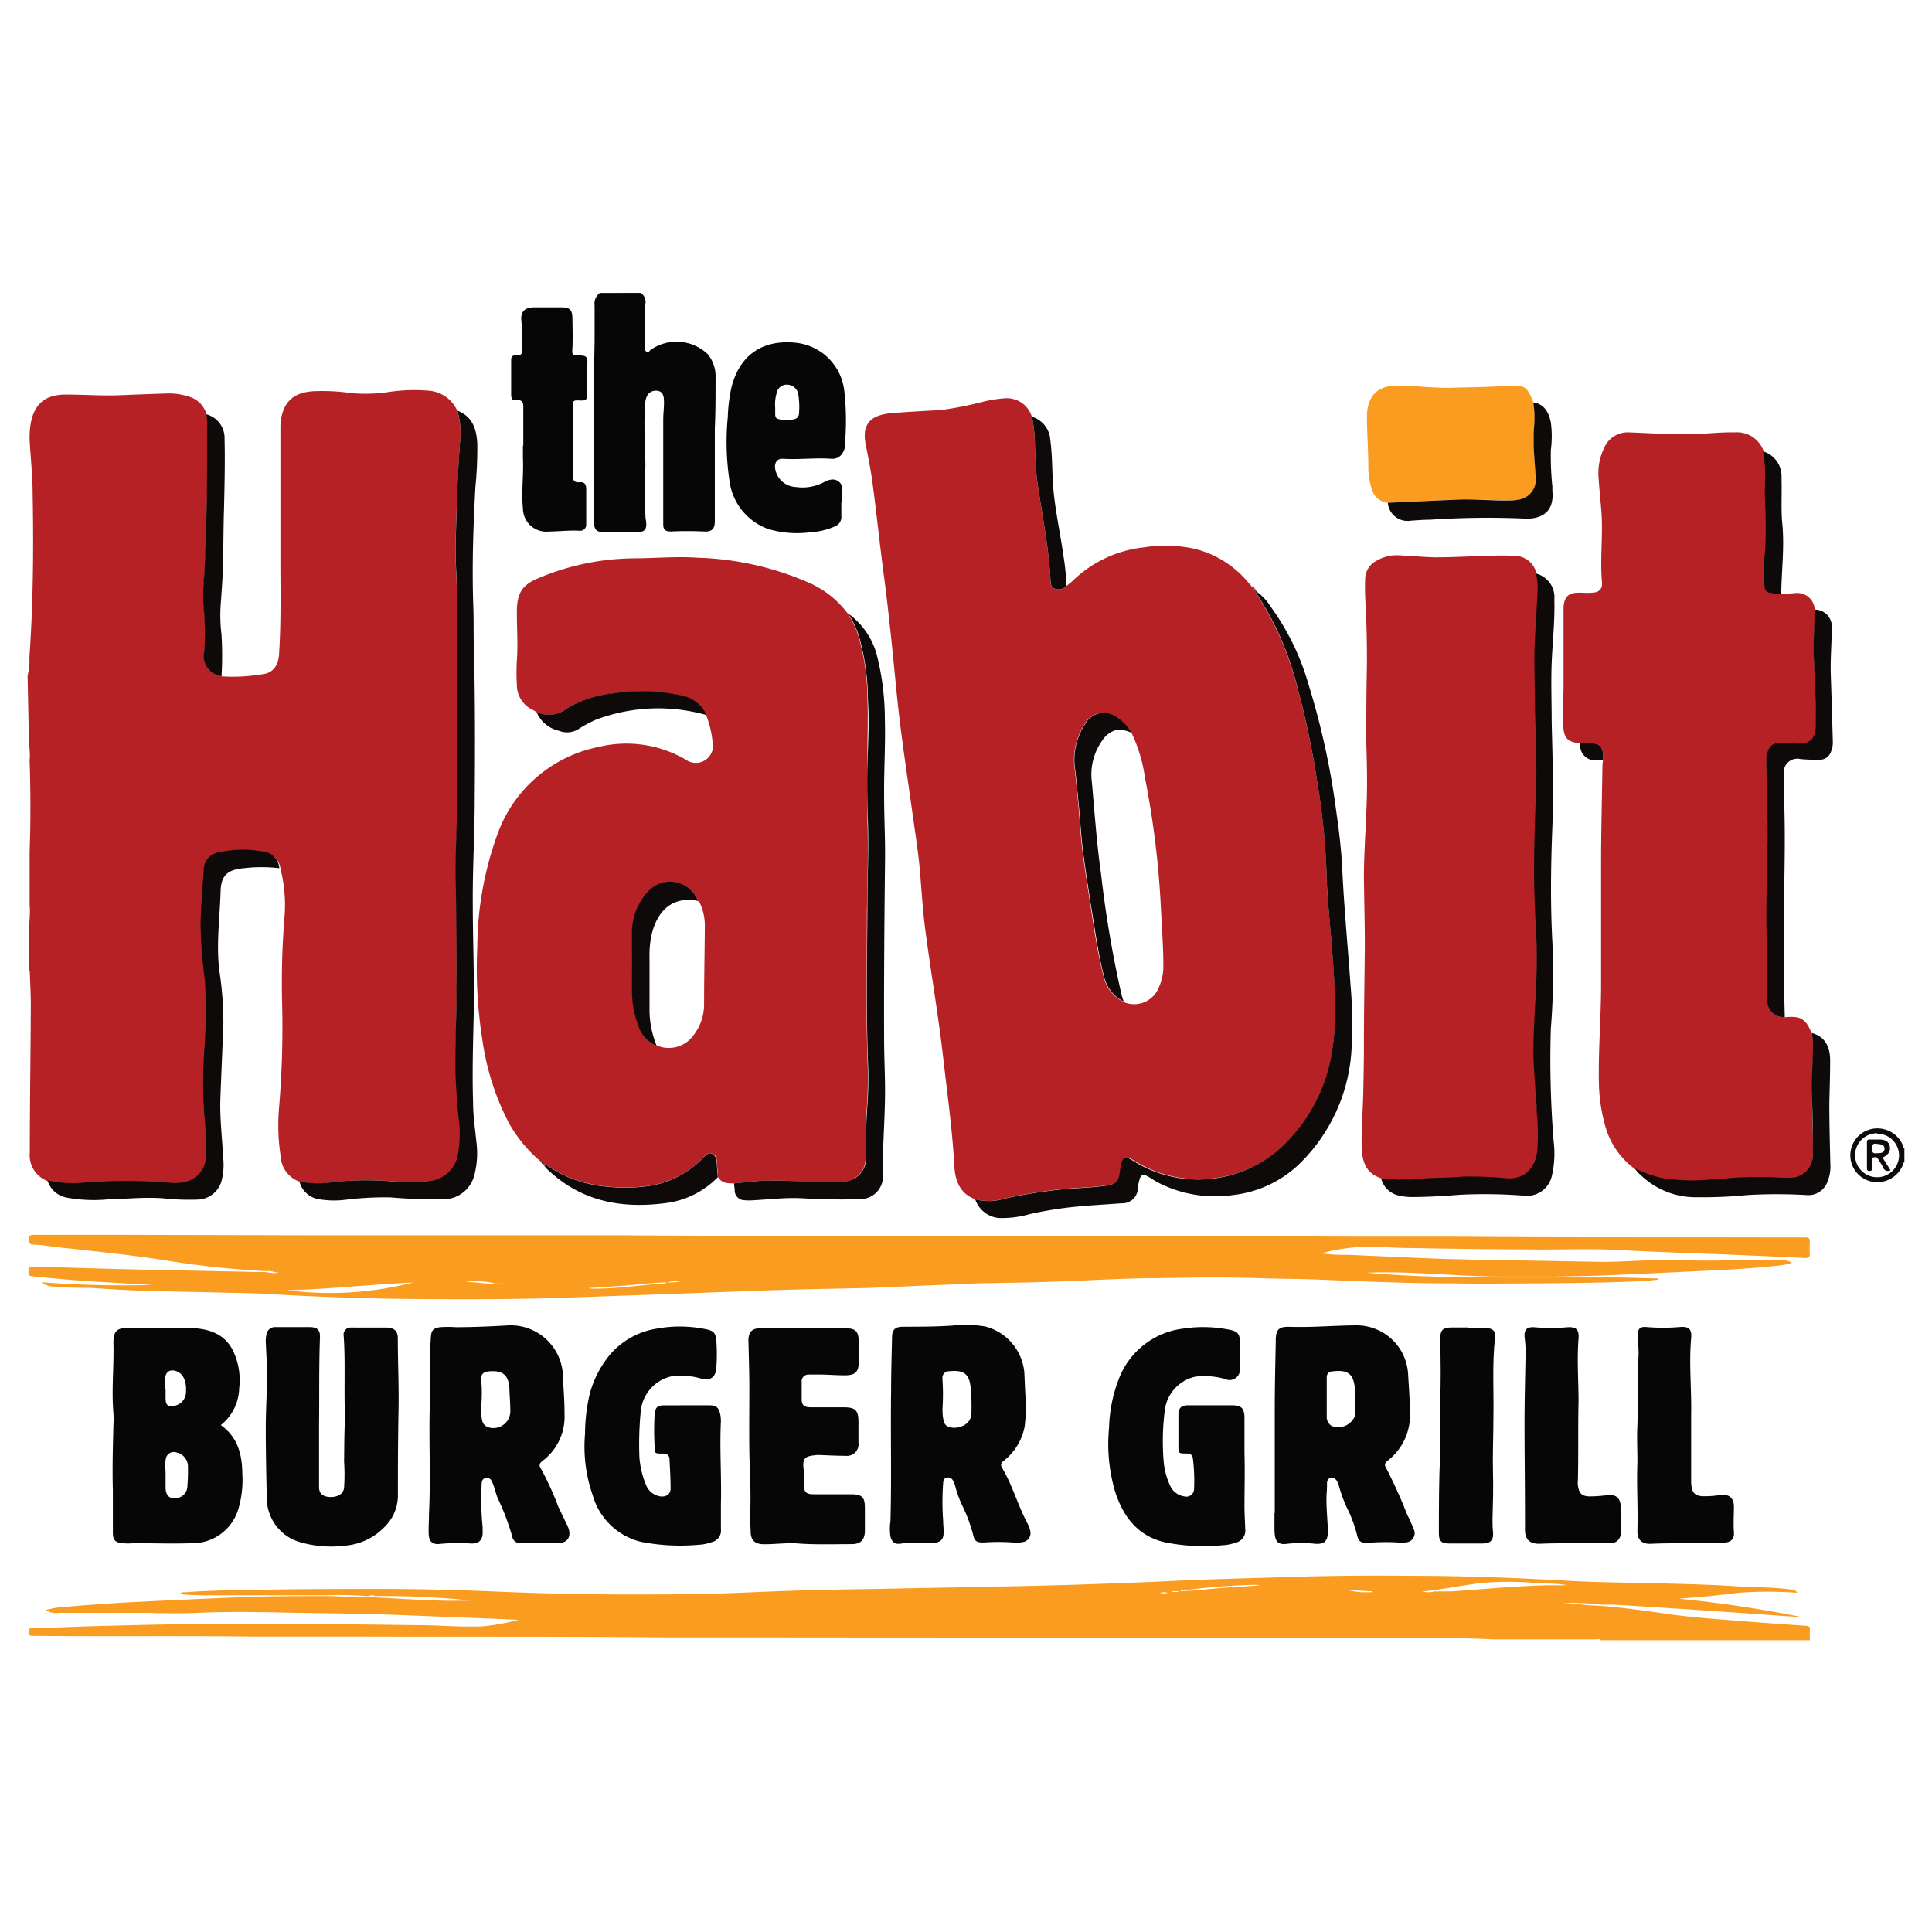 <svg id="Layer_1" data-name="Layer 1" xmlns="http://www.w3.org/2000/svg" viewBox="0 0 210 210"><defs><style>.cls-habit-logo-co-1{fill:#b62125;}.cls-habit-logo-co-2{fill:#f99c1f;}.cls-habit-logo-co-3{fill:#060606;}.cls-habit-logo-co-4{fill:#0e0a0a;}</style></defs><title>The Habit Burger Grill Logo</title><path class="cls-habit-logo-co-1" d="M3,73.43a6.94,6.94,0,0,0,.2-2c.41-5.91.46-11.81.35-17.71,0-1.92-.21-3.82-.32-5.75a8.62,8.62,0,0,1,.15-2.15c.44-2,1.62-2.95,3.87-2.93,1.92,0,3.84.15,5.77.07,1.73-.07,3.5-.14,5.25-.19a6.64,6.64,0,0,1,2.17.32,2.75,2.75,0,0,1,2,1.93,3.68,3.68,0,0,1,.1,1.24c0,3.6,0,7.2-.1,10.81-.05,1.85-.11,3.69-.22,5.53a23.09,23.09,0,0,0-.08,3.22,28.07,28.07,0,0,1,.09,5,2.22,2.22,0,0,0,1.88,2.7,19.35,19.35,0,0,0,4.56-.26c1-.14,1.58-.93,1.66-2.12.2-3,.17-6,.15-9,0-5.22,0-10.45,0-15.68a5.42,5.42,0,0,1,.28-1.74c.57-1.65,1.92-2.14,3.48-2.2a22.37,22.37,0,0,1,4,.22A17.69,17.69,0,0,0,42,42.65a18.78,18.78,0,0,1,4.62-.18,3.68,3.68,0,0,1,3.1,2.22,8.79,8.79,0,0,1,.32,3c-.2,2.38-.29,4.77-.38,7.16s-.21,4.86-.08,7.29c.13,2.26.09,4.51.11,6.79.07,5.74,0,11.48.05,17.22,0,3.31-.26,6.62-.16,9.94.11,3.82,0,7.67.06,11.5,0,3.36-.23,6.71,0,10.07.07,1.32.17,2.63.31,3.94a12.47,12.47,0,0,1-.07,3.76,3.47,3.47,0,0,1-3.09,3,24.51,24.51,0,0,1-4.69,0,35.63,35.63,0,0,0-5.75.11,10.28,10.28,0,0,1-3.71,0,3.08,3.08,0,0,1-2.13-2.78,22,22,0,0,1-.19-5.13,104.8,104.8,0,0,0,.35-11.35,87.72,87.72,0,0,1,.27-9.72,16.06,16.06,0,0,0-.44-5,2,2,0,0,0-1.74-1.8,11.71,11.71,0,0,0-4.86.08,1.87,1.87,0,0,0-1.61,1.92c-.14,2-.29,3.91-.35,5.86a49.79,49.79,0,0,0,.47,6.09,55.58,55.58,0,0,1-.09,7.85,50.12,50.12,0,0,0,0,6.6,34.91,34.91,0,0,1,.19,4.69,2.82,2.82,0,0,1-2.18,2.77,4.8,4.8,0,0,1-1.73.13,59,59,0,0,0-9.49,0,13.23,13.23,0,0,1-3.82-.26,3,3,0,0,1-2.05-3.16c0-5.32.09-10.64.11-16,0-1.18-.07-2.37-.11-3.56,0-.09,0-.19-.11-.23v-3.85c0-1.09.19-2.17.09-3.27,0-1.9,0-3.82,0-5.72.12-3.32.11-6.63,0-10,.1-.95-.13-1.88-.09-2.82Z"></path><path class="cls-habit-logo-co-2" d="M151.35,178.05l-12,0c-7.13,0-14.28,0-21.41,0-11.33-.08-22.66-.05-34-.07-3.76,0-7.52,0-11.28,0-11.33-.11-22.66-.06-34-.09-3.72,0-7.44,0-11.16,0-7.93-.1-15.86,0-23.79-.08-.3,0-.6.07-.58-.43s.2-.38.45-.39l5.26-.19c3.87-.11,7.74-.22,11.6-.26,1.85,0,3.7,0,5.56,0,2.26.06,4.51,0,6.79,0,4.19,0,8.38.05,12.58.11,1.67,0,3.35.11,5,.15.62,0,1.24,0,1.86,0a22.84,22.84,0,0,0,4.11-.73l-2.59-.12-10.23-.4c-3.61-.14-7.21-.18-10.81-.24s-7.47-.18-11.21,0c-1.79.07-3.58.06-5.37,0-3.25,0-6.5,0-9.75,0a2.08,2.08,0,0,1-1.41-.3,9.23,9.23,0,0,1,2.09-.35q3.31-.28,6.65-.48,5.85-.3,11.7-.54c3.34-.14,6.68-.16,10-.16,1.44,0,2.88.17,4.32.11,3.82.14,7.64.52,11.49.38a93.78,93.78,0,0,0-10.46-.49.58.58,0,0,0-.61,0h-.42a36.64,36.64,0,0,0-4.32-.08H23.17c-1.19,0-2.38,0-3.6-.12.16-.26.4-.2.6-.21,2.3-.18,4.6-.21,6.9-.25,4.58-.1,9.17-.1,13.76-.11q6.48,0,13,.28,6.87.3,13.75.32c2.95,0,5.9,0,8.84-.05,3.47-.08,6.94-.28,10.41-.38,2.75-.09,5.51-.12,8.26-.17l12.23-.23c3.19-.07,6.37-.13,9.56-.23,3.73-.13,7.47-.25,11.2-.44,3.35-.16,6.71-.23,10.07-.34q7.54-.27,15.11-.19c5.77,0,11.54.22,17.31.55,3.2.18,6.41.19,9.62.27s6.56.15,9.83.42a38.89,38.89,0,0,1,4.45.22c.31.06.64,0,.88.39a42.85,42.85,0,0,0-6.41,0c-2.14.28-4.31.48-6.48.64a134.68,134.68,0,0,1,13.39,2c-.94-.05-1.87-.11-2.8-.18l-7.29-.51c-3.44-.23-6.89-.45-10.33-.66-.45,0-.91,0-1.36,0a28.12,28.12,0,0,0-4.3-.17c1.29,0,2.56.27,3.85.27,2.46.18,4.91.51,7.35.87s4.84.54,7.26.73c2.69.22,5.38.41,8.07.6.35,0,.46.14.43.48s0,.72,0,1.08H174c-.19-.18-.43-.09-.65-.09q-5.55,0-11.11,0C158.63,178,155,178.05,151.35,178.05Zm-23.1-5.11c1.74,0,3.47-.29,5.21-.38,1.16-.06,2.32-.16,3.63-.25-.31,0-.47-.05-.63-.05a72,72,0,0,0-7.19.53c-.35,0-.72-.09-1,.16h-1A1.26,1.26,0,0,0,128.25,172.94Zm27.66-.1-1.25.14a2.18,2.18,0,0,0,1.24,0h.32c.06.05.1,0,.15,0,.45,0,.9,0,1.35,0,3.54-.24,7.08-.6,10.64-.67h2a10.33,10.33,0,0,0-2-.18l-1.3-.05a32.93,32.93,0,0,0-6.2,0c-1.67.22-3.32.51-5,.78Zm-6.8.23,0-.1-2.7-.16a7.87,7.87,0,0,0,1.74.26c.3,0,.64,0,1,0Zm-23,.06a1.32,1.32,0,0,0,.81,0,1.39,1.39,0,0,0-.83,0Z"></path><path class="cls-habit-logo-co-3" d="M69.64,31.84a1.19,1.19,0,0,1,.51,1.22c-.13,1.56,0,3.12-.06,4.69,0,.19,0,.4.21.49s.3-.1.42-.21a4.92,4.92,0,0,1,6.21.47,3.81,3.81,0,0,1,.85,2.58c0,1.82,0,3.65-.08,5.48,0,2.4,0,4.79,0,7.19v2.88c0,.85-.31,1.19-1.17,1.14-1.18-.05-2.37-.06-3.55,0-.7,0-.89-.17-.89-.85V45.59c0-.66.1-1.32.08-2,0-.81-.31-1.13-.9-1.12s-1,.39-1.12,1.15c-.22,2.37,0,4.75,0,7.12a40,40,0,0,0,0,5.25c0,.32.09.64.1,1,0,.54-.24.82-.77.82-1.26,0-2.52,0-3.78,0-.83.06-1.1-.2-1.14-1s0-1.73,0-2.6V41.58c0-1.51.05-3,.07-4.51,0-1.29,0-2.57,0-3.85a1.43,1.43,0,0,1,.57-1.37Z"></path><path class="cls-habit-logo-co-4" d="M207,126.36c-.19,0-.15.22-.2.35a3,3,0,0,1-3.15,1.76,2.92,2.92,0,0,1-.34-5.72,3,3,0,0,1,3.45,1.58c.07.15,0,.37.24.46Zm-2.95-3.18a2.39,2.39,0,1,0,2.37,2.41v0a2.37,2.37,0,0,0-2.37-2.36Z"></path><path class="cls-habit-logo-co-1" d="M106,130.35c-1.65-.6-2.17-2-2.26-3.53-.22-4-.77-7.91-1.22-11.86-.52-4.59-1.32-9.14-1.92-13.71-.28-2.12-.42-4.24-.59-6.37s-.56-4.51-.87-6.78c-.59-4.24-1.25-8.47-1.67-12.73s-.85-8.71-1.42-13c-.43-3.23-.76-6.48-1.19-9.72-.19-1.47-.49-2.94-.77-4.39-.45-2.32.72-3.17,2.83-3.35,1.79-.15,3.58-.24,5.37-.34a38.13,38.13,0,0,0,4.48-.88,13.85,13.85,0,0,1,2.39-.39,2.84,2.84,0,0,1,3,2,15,15,0,0,1,.33,3.13c.06,1.33.08,2.67.27,4,.5,3.51,1.23,7,1.42,10.55,0,.38,0,.82.43,1a1.15,1.15,0,0,0,1.3-.28c.25-.21.51-.39.74-.62a13.12,13.12,0,0,1,7.74-3.59,14.91,14.91,0,0,1,5.45.16,10.92,10.92,0,0,1,5.76,3.57l.52.59c.08.09.1.26.27.22h0c0,.13,0,.21.15.22h0a.66.66,0,0,0,0,.24,33.64,33.64,0,0,1,4.51,10.37,95.67,95.67,0,0,1,2.16,10.33,75.47,75.47,0,0,1,1,10.07c0,1.18.11,2.35.21,3.53.25,2.94.53,5.88.67,8.82a30.21,30.21,0,0,1-.3,6.72A18,18,0,0,1,139,125a13.5,13.5,0,0,1-13.11,2.43,14.62,14.62,0,0,1-2.86-1.41c-.48-.3-.81-.24-1,.17a5.19,5.19,0,0,0-.24,1.09c-.11,1-.44,1.41-1.39,1.55-1.66.25-3.35.26-5,.43a56.6,56.6,0,0,0-6.19,1A5.7,5.7,0,0,1,106,130.35Zm16.07-21.46a2.89,2.89,0,0,0,3.91-1.61,5.52,5.52,0,0,0,.47-2.37c0-2-.16-4.06-.26-6.1a98,98,0,0,0-1.74-14.29A16.44,16.44,0,0,0,123,79.68,4.25,4.25,0,0,0,121.39,78a2.28,2.28,0,0,0-3.47.69,7,7,0,0,0-1.08,5.06c.14,1.35.28,2.7.4,4.05s.21,3,.39,4.44c.25,2,.55,3.94.86,5.9.41,2.67.79,5.36,1.46,8A4.16,4.16,0,0,0,122.1,108.89Z"></path><path class="cls-habit-logo-co-1" d="M79.78,128.63c-.67,0-1.34,0-1.74-.7,0-.45-.08-.9-.1-1.35s0-1-.52-1.18-.73.21-1,.46a10.46,10.46,0,0,1-5.31,2.94,18.28,18.28,0,0,1-5,.18,13.71,13.71,0,0,1-6.46-2.18c-.16-.1-.3-.3-.55-.22h0c0-.21-.12-.21-.25-.26a15.2,15.2,0,0,1-3.6-4.37,28.22,28.22,0,0,1-2.83-9,49.54,49.54,0,0,1-.54-10A36.52,36.52,0,0,1,54.1,90.6a14.75,14.75,0,0,1,11-9.42,12.81,12.81,0,0,1,9.44,1.39,1.87,1.87,0,0,0,2.9-2,10.26,10.26,0,0,0-.69-2.84A3.75,3.75,0,0,0,73.9,75.6a20.13,20.13,0,0,0-7.34-.2,12.38,12.38,0,0,0-5,1.63,3.14,3.14,0,0,1-3.3.35,2.8,2.8,0,0,0-.34-.21,3,3,0,0,1-1.74-2.77,22.55,22.55,0,0,1,0-2.6c.13-1.74,0-3.51,0-5.26,0-2.08.56-3,2.5-3.76a27.24,27.24,0,0,1,10.11-2.09c2.34,0,4.68-.23,7-.07a32.55,32.55,0,0,1,12.36,2.82,10.62,10.62,0,0,1,4,3.25,10.42,10.42,0,0,1,1.14,2.38,25,25,0,0,1,1,7c.08,1.83,0,3.66,0,5.49-.08,2.57,0,5.13,0,7.7.1,3.25,0,6.49-.06,9.72,0,5.44-.12,10.87.07,16.32a46.17,46.17,0,0,1-.09,5.26c-.15,1.75-.09,3.51-.13,5.26a2.49,2.49,0,0,1-2.31,2.6,21.32,21.32,0,0,1-3.39,0c-1.66,0-3.32-.12-5-.09C82.21,128.33,81,128.52,79.78,128.63ZM75.86,97.92h0a3.22,3.22,0,0,0-5.32-1.08,6.62,6.62,0,0,0-1.8,4.86q-.06,3,0,6a10.79,10.79,0,0,0,.68,3.77,3.42,3.42,0,0,0,2,2.18,3.3,3.3,0,0,0,4-1.18,5.44,5.44,0,0,0,1.11-3.2c0-2.81.06-5.63.08-8.44A5.91,5.91,0,0,0,76,98Z"></path><path class="cls-habit-logo-co-1" d="M194,110.57c1.73-.17,2.28.15,2.94,1.78a8.44,8.44,0,0,1,.13,1.81c0,1.82-.13,3.65-.1,5.48,0,2,.12,4,.08,5.94a2.44,2.44,0,0,1-2.61,2.51c-.26,0-.53,0-.79,0a40.07,40.07,0,0,0-5.14,0c-.81.05-1.61.13-2.43.17a20.35,20.35,0,0,1-5.62-.18,14.18,14.18,0,0,1-2.74-1,8.65,8.65,0,0,1-3.32-5,18.56,18.56,0,0,1-.61-4.51c-.06-3.47.23-6.94.24-10.41,0-4.44,0-8.87,0-13.31,0-3.36.09-6.71.14-10.07,0-.37,0-.75.07-1.13,0-.12,0-.26,0-.39,0-1.07-.3-1.41-1.36-1.44h-1.12c-1.4-.2-1.73-.52-1.86-1.94s.06-2.9.05-4.35c0-2.7,0-5.4,0-8.1V66c.08-1.14.54-1.58,1.68-1.58.48,0,.95.06,1.42,0,.74,0,1.14-.41,1.08-1.09-.23-2.55.12-5.1-.06-7.64-.09-1.24-.23-2.48-.31-3.72a6.23,6.23,0,0,1,.61-3.29A2.78,2.78,0,0,1,177.11,47c2,.08,4.11.2,6.16.21,1.77,0,3.54-.25,5.31-.21a3.06,3.06,0,0,1,3.13,2.07,15.14,15.14,0,0,1,.22,2.43c0,1-.1,2.08,0,3.15a51.08,51.08,0,0,1,0,5.25,18.73,18.73,0,0,0-.07,3.89.7.7,0,0,0,.59.66c.4.06.82.06,1.23.09s.9-.05,1.35-.06a1.91,1.91,0,0,1,2.23,1.87c0,1.78-.16,3.57-.07,5.36.1,2.24.21,4.48.21,6.72,0,1.59-.17,2.73-2.55,2.43a13,13,0,0,0-1.52-.06,1.14,1.14,0,0,0-1,.57,2.48,2.48,0,0,0-.32,1.3c0,1,0,2.09.06,3.13.08,3.47,0,6.94,0,10.41-.07,2.62-.06,5.24.05,7.86.06,1.53,0,3.06,0,4.59A1.82,1.82,0,0,0,194,110.57Z"></path><path class="cls-habit-logo-co-1" d="M150.12,128.07c-1.92-.62-2.12-2.24-2.12-3.88,0-1.81.14-3.61.18-5.42s.07-3.36.07-5c0-3.66.07-7.32.1-11,0-2.46-.07-4.91-.1-7.36,0-2.94.26-5.88.32-8.82.05-2,0-3.92-.06-5.9,0-2.45,0-4.9.05-7.35s0-4.83-.1-7.24a27.63,27.63,0,0,1-.07-3.28,2.24,2.24,0,0,1,1.12-1.8,4.34,4.34,0,0,1,2.58-.66c1.3.07,2.6.18,3.9.22,1.92,0,3.84-.12,5.76-.16a27.67,27.67,0,0,1,2.88,0,2.43,2.43,0,0,1,2.39,2,7.31,7.31,0,0,1,.19,1.74c-.1,1.86-.22,3.72-.31,5.58-.12,2.13,0,4.26,0,6.39,0,3.13.23,6.25.13,9.37s-.2,6.07-.21,9.11c0,2.14.11,4.29.19,6.44s.07,4.41,0,6.6-.24,4.36-.27,6.55c0,1.44.13,2.89.21,4.34,0,.79.1,1.58.14,2.37a23.31,23.31,0,0,1,.05,4.34,3,3,0,0,1-3.23,2.92,35,35,0,0,0-5-.18c-1.25.11-2.52.09-3.78.17A19.61,19.61,0,0,1,150.12,128.07Z"></path><path class="cls-habit-logo-co-2" d="M29,138.17A100.88,100.88,0,0,1,18,137c-3.91-.62-7.85-1-11.78-1.44-.86-.1-1.73-.25-2.58-.28-.56,0-.45-.35-.47-.68s.25-.38.52-.38l8.33,0h.17l21.58.05,22.66,0c3.74,0,7.48,0,11.22,0,11.33.1,22.66,0,34,.08,3.74,0,7.48,0,11.22,0,11.33.1,22.66,0,34,.07,3.76,0,7.51,0,11.27,0,11.31.1,22.62.05,33.93.08,1.39,0,2.76,0,4.14,0,.38,0,.54.1.51.5a8.69,8.69,0,0,0,0,1.25c0,.41-.12.5-.51.49-2.58-.13-5.16-.24-7.74-.35-4.17-.17-8.33-.29-12.5-.52-3.41-.18-6.83,0-10.24-.07-4.21,0-8.42-.08-12.62-.15-1.44,0-2.87-.14-4.3-.14a20,20,0,0,0-5.21.73,21.53,21.53,0,0,0,2.89.15c3.33.14,6.67.31,10,.43,2.68.09,5.36.12,8,.17l9.62.17c2.51,0,5-.25,7.53-.18,2.15,0,4.3.09,6.45,0,1.87,0,3.74,0,5.61,0a1.63,1.63,0,0,1,1.07.29,7.24,7.24,0,0,1-1.79.32c-2.08.23-4.16.37-6.25.47-4.07.2-8.13.39-12.21.57-1.82.07-3.65.09-5.48.13h-5.7c-4.94,0-9.86-.63-14.8-.42,4.92.45,9.86.5,14.8.52H169c2,0,4.08,0,6.11,0,1.63,0,3.25.06,4.86.1l.21,0v.15c-.42,0-.84.11-1.27.13-4.16.19-8.33.23-12.5.26-2.69,0-5.39.06-8.09,0-4.8,0-9.58-.18-14.37-.39-2.4-.11-4.79-.1-7.19-.18-3.59-.11-7.17-.07-10.76,0-3.9,0-7.8.27-11.7.39-2.63.09-5.25.12-7.87.17L94.3,140c-3.3.07-6.6.13-9.9.23-4,.13-8.07.3-12.1.44L63,141c-6.24.25-12.49.25-18.74.19q-7.39-.08-14.76-.52c-2-.12-3.93-.13-5.91-.18-4.29-.12-8.6-.12-12.89-.45-1.58-.12-3.16,0-4.73-.19a2.31,2.31,0,0,1-1.47-.48,115.36,115.36,0,0,0,12.05.3l-4.79-.28c-2.78-.15-5.54-.38-8.29-.67-.5-.06-.34-.4-.37-.67s.11-.39.39-.38l7.58.22q3.2.09,6.39.15l10.81.23h.63a3.64,3.64,0,0,0,1.47.06C29.92,138.36,29.45,138.07,29,138.17Zm24.83,1.34c.25.19.51.08.77,0h-.78a8.84,8.84,0,0,0-3.24-.17c1.07,0,2.15.24,3.23.17Zm18.7-.11c-1.74,0-3.45.28-5.18.38L64,140a1.42,1.42,0,0,0,.42.08c2.32,0,4.62-.3,6.92-.52.38,0,.8.08,1.14-.18a6.18,6.18,0,0,0,1.92-.19,7.36,7.36,0,0,0-1.93.2Zm-27.6,0c-4.62.21-9.14.73-13.69.84a36,36,0,0,0,13.67-.84Z"></path><path class="cls-habit-logo-co-3" d="M111.45,151.59a17.21,17.21,0,0,1-.07,3.43,6.16,6.16,0,0,1-2.24,3.73c-.28.21-.43.44-.24.76,1.12,1.87,1.71,4,2.7,5.93a3.5,3.5,0,0,1,.38.94,1,1,0,0,1-.7,1.22l-.07,0a3,3,0,0,1-1.12.06,22.26,22.26,0,0,0-3.16,0c-.77,0-1-.12-1.16-.86a16.85,16.85,0,0,0-1.1-3,11.37,11.37,0,0,1-.84-2.26,2.42,2.42,0,0,0-.23-.58.6.6,0,0,0-.69-.35c-.31.07-.37.3-.39.55a27.65,27.65,0,0,0,0,4.17c0,.41.06.83.05,1.24,0,.76-.35,1.1-1.11,1.12a6,6,0,0,1-.85,0,15.62,15.62,0,0,0-2.82.11c-.56.06-.86-.24-1-.77a5.64,5.64,0,0,1,0-1.69c.13-4.76,0-9.51.07-14.27,0-1.89.06-3.77.1-5.66,0-.83.29-1.17,1.1-1.2,1.81,0,3.61,0,5.42-.12a13.16,13.16,0,0,1,3.6.09,5.7,5.7,0,0,1,4.26,5C111.38,150,111.41,150.78,111.45,151.59Zm-9,1.62a4.76,4.76,0,0,0,.14,1.3.82.82,0,0,0,.55.59c.83.3,2.43-.12,2.45-1.49a22.08,22.08,0,0,0-.1-2.93c-.19-1.53-.95-1.76-2.34-1.63a.7.7,0,0,0-.71.68,1,1,0,0,0,0,.17,24.38,24.38,0,0,1,0,3.31Z"></path><path class="cls-habit-logo-co-3" d="M46.63,164.54c.18-3.63,0-7.38.07-11.13.08-2.72-.06-5.44.14-8.15.06-.7.31-.9,1-1a12.49,12.49,0,0,1,1.73,0c1.92,0,3.85-.09,5.77-.2a5.68,5.68,0,0,1,5.81,5c.07,1.54.22,3.09.21,4.63a6,6,0,0,1-2.4,5.11c-.28.21-.41.44-.2.77a31.73,31.73,0,0,1,1.92,4.19l1,2.08c.52,1.13.07,1.94-1.16,1.88s-2.57,0-3.84,0a.85.85,0,0,1-1-.69,25.92,25.92,0,0,0-1.59-4.2c-.19-.47-.3-1-.47-1.44s-.27-.78-.79-.73-.47.55-.49.89a29.54,29.54,0,0,0,.12,4.41c0,.15,0,.3,0,.45.06.93-.36,1.41-1.29,1.36a20.2,20.2,0,0,0-3.39.05c-.78.09-1.15-.28-1.18-1.07S46.63,165.36,46.63,164.54Zm5.68-11.77a5.58,5.58,0,0,0,.11,1.68,1,1,0,0,0,.62.68A1.85,1.85,0,0,0,55.37,154a1.91,1.91,0,0,0,.1-.58c0-.8-.07-1.61-.1-2.43-.06-1.49-.69-2.06-2.19-1.93-.67.06-.93.31-.87,1A15,15,0,0,1,52.31,152.77Z"></path><path class="cls-habit-logo-co-3" d="M138.56,164.48V153.33c0-2.53.06-5.06.11-7.59,0-1.21.3-1.55,1.51-1.52,2.45.08,4.9-.15,7.35-.16a5.61,5.61,0,0,1,5.52,5.21c.08,1.38.19,2.74.2,4.12a6.25,6.25,0,0,1-2.38,5.35c-.26.2-.45.42-.24.76a52.13,52.13,0,0,1,2.34,5.17,13.29,13.29,0,0,1,.67,1.49,1,1,0,0,1-.86,1.49,2.75,2.75,0,0,1-.95,0,24,24,0,0,0-3.17.05c-.79,0-1-.15-1.17-.92a14.34,14.34,0,0,0-.86-2.43,14.92,14.92,0,0,1-1.09-2.83,2.57,2.57,0,0,0-.21-.52.6.6,0,0,0-.65-.34c-.33,0-.41.27-.44.51,0,.41,0,.83-.05,1.24-.05,1.32.1,2.64.15,4,0,1.06-.35,1.47-1.39,1.39a14,14,0,0,0-3,0c-1.22.18-1.39-.43-1.42-1.54,0-.6,0-1.21,0-1.81Zm8.71-12.31q0-.64,0-1.29c-.17-1.61-.83-2-2.4-1.82-.35,0-.66.21-.66.65,0,1.42,0,2.85,0,4.28a1.14,1.14,0,0,0,.53,1,1.94,1.94,0,0,0,2.53-1.08,7.58,7.58,0,0,0,0-1.78Z"></path><path class="cls-habit-logo-co-3" d="M24,154.9c1.84,1.31,2.32,3.18,2.34,5.27a11.16,11.16,0,0,1-.43,3.85,5.2,5.2,0,0,1-5.09,3.72c-2,.07-4,0-6,0-.47,0-.94.06-1.41,0-.91-.06-1.15-.33-1.14-1.25,0-1.51,0-3,0-4.51-.07-2.36,0-4.72.06-7.07a11.22,11.22,0,0,0,0-1.3c-.22-2.55.07-5.09,0-7.64,0-1.24.35-1.65,1.6-1.62,2.31.08,4.61-.1,6.91,0,1.8.09,3.47.57,4.42,2.33a7.34,7.34,0,0,1,.74,4.22A5.25,5.25,0,0,1,24,154.9ZM18,160.15c0,.55,0,1.1,0,1.64.06.9.55,1.22,1.42,1a1.31,1.31,0,0,0,.95-1.26,20.64,20.64,0,0,0,.06-2.08,1.55,1.55,0,0,0-1.21-1.56.88.88,0,0,0-1.15.51.72.72,0,0,0-.06.29C17.91,159.13,18,159.65,18,160.15ZM18,151h0v1c0,.74.31,1,1,.8a1.55,1.55,0,0,0,1.22-1.55c.06-1.12-.31-1.92-1-2.19s-1.25,0-1.27.85c0,.36,0,.72,0,1.07Z"></path><path class="cls-habit-logo-co-3" d="M37.51,154.23c-.14-3.14.05-6.09-.15-9a.79.79,0,0,1,.61-.93h.13a2.6,2.6,0,0,1,.39,0c1.15,0,2.3,0,3.45,0,.89,0,1.29.35,1.3,1.14,0,2.6.13,5.21.08,7.8-.06,3.08-.07,6.14-.07,9.22a4.76,4.76,0,0,1-1.44,3.5A6.67,6.67,0,0,1,37.56,168a12.26,12.26,0,0,1-4.86-.35A5,5,0,0,1,29,162.72c-.06-2.51-.11-5-.11-7.53,0-1.84.12-3.69.14-5.55,0-1.19-.08-2.37-.13-3.56a3.42,3.42,0,0,1,.06-1,.94.94,0,0,1,1-.83h3.68c.84,0,1.17.3,1.14,1.11-.12,3.19-.06,6.38-.1,9.56,0,2.24,0,4.49,0,6.73,0,.7.44,1.05,1.21,1.07s1.42-.29,1.51-1a21.29,21.29,0,0,0,0-2.88C37.43,157.27,37.41,155.65,37.51,154.23Z"></path><path class="cls-habit-logo-co-3" d="M74.62,152.75h2.43c.8,0,1.08.22,1.24,1a3.61,3.61,0,0,1,.07.73c-.15,3,.08,6,0,9,0,.91,0,1.81,0,2.72a1.28,1.28,0,0,1-1,1.42,4.73,4.73,0,0,1-1.43.29,22.19,22.19,0,0,1-6.25-.32,7.22,7.22,0,0,1-5.25-5.05,16,16,0,0,1-.84-6.68,19.43,19.43,0,0,1,.5-4.3,11.15,11.15,0,0,1,2.4-4.53,8.45,8.45,0,0,1,5-2.63,13.8,13.8,0,0,1,5.28.09c.8.16,1,.39,1.09,1.19a19.92,19.92,0,0,1,0,3c-.06,1.05-.7,1.46-1.71,1.15a7.7,7.7,0,0,0-3.24-.21,4.31,4.31,0,0,0-3.27,3.85,36.61,36.61,0,0,0-.14,4.91,9.62,9.62,0,0,0,.69,2.95,2,2,0,0,0,1.57,1.32c.64.09,1.13-.23,1.13-.86,0-1-.06-2.11-.12-3.17,0-.44-.29-.64-.77-.62-.83,0-.86,0-.85-.86a30.82,30.82,0,0,1,0-3.33c.09-.9.3-1.07,1.18-1.05Z"></path><path class="cls-habit-logo-co-3" d="M131.56,152.75h2.32c1,0,1.34.27,1.39,1.23,0,1.31,0,2.63,0,4,.06,1.93,0,3.85,0,5.77,0,.81.06,1.62.08,2.43a1.34,1.34,0,0,1-1.08,1.51,4.7,4.7,0,0,1-1.39.27,21.13,21.13,0,0,1-6.3-.33c-2.93-.69-4.5-2.79-5.37-5.49a18.24,18.24,0,0,1-.66-6.94,15.8,15.8,0,0,1,1.05-5.28,8.58,8.58,0,0,1,6.89-5.49,14.49,14.49,0,0,1,5.17.11c.84.16,1.1.45,1.11,1.28s0,2,0,2.95a1.12,1.12,0,0,1-1.61,1.12,8.23,8.23,0,0,0-3.24-.25,4.27,4.27,0,0,0-3.3,3.57,26.4,26.4,0,0,0-.13,5.69,7.75,7.75,0,0,0,.78,2.75,2,2,0,0,0,1.46,1,.84.84,0,0,0,1.06-.8,19.53,19.53,0,0,0-.13-3.33c-.06-.42-.31-.53-.69-.53-.88,0-.88,0-.88-.89v-3.23c0-.88.3-1.13,1.17-1.12h2.28Z"></path><path class="cls-habit-logo-co-3" d="M81.54,164.48c.11-2.36-.06-4.54-.09-6.73s0-4.56,0-6.84c0-1.74-.06-3.47-.1-5.21,0-.86.38-1.32,1.23-1.32l9.38,0c1,0,1.34.35,1.37,1.26s0,1.7,0,2.54c0,1-.48,1.34-1.57,1.31-.85,0-1.7-.07-2.54-.08-.44,0-.87,0-1.3,0a.73.73,0,0,0-.78.66.24.24,0,0,0,0,.12c0,.64,0,1.28,0,1.92s.3.86,1,.86c1,0,2,0,3,0h.57c1.29,0,1.6.33,1.6,1.61v2.21a1.27,1.27,0,0,1-1.42,1.45c-.95,0-1.92-.05-2.88-.09h-.11c-1.32.11-1.73.23-1.54,1.63.07.55,0,1.13,0,1.69.08.78.32.95,1.11.95,1.31,0,2.63,0,4,0s1.55.4,1.54,1.64c0,.77,0,1.55,0,2.32,0,1-.47,1.47-1.47,1.46-1.93,0-3.85.07-5.77-.07-1.25-.1-2.49.09-3.73.08-1,0-1.46-.43-1.45-1.48C81.55,165.67,81.54,165,81.54,164.48Z"></path><path class="cls-habit-logo-co-2" d="M150.85,54.65a2,2,0,0,1-1.74-1.48,7.82,7.82,0,0,1-.38-2.5c0-1.76-.14-3.51-.15-5.26s.6-3.49,3.29-3.5c2,0,3.91.3,5.88.24s4.08-.06,6.11-.21c1.84-.13,2.15.08,2.81,1.8a9,9,0,0,1,.11,2.37c0,.77-.09,1.54-.06,2.31,0,1.15.15,2.3.22,3.44a2.19,2.19,0,0,1-1.79,2.44,4.27,4.27,0,0,1-1,.09c-1.94,0-3.88-.17-5.83-.09Z"></path><path class="cls-habit-logo-co-3" d="M91.45,54.61v1.47a1.1,1.1,0,0,1-.73,1.15,7.5,7.5,0,0,1-2.6.62,11.11,11.11,0,0,1-4.59-.34,6.43,6.43,0,0,1-4.25-5.33,28.29,28.29,0,0,1-.17-6.88,17.17,17.17,0,0,1,.38-3.12c.86-3.53,3.32-5.28,6.94-4.93a5.92,5.92,0,0,1,5.33,5.14,28.68,28.68,0,0,1,.11,5.48,2.08,2.08,0,0,1-.33,1.45,1.28,1.28,0,0,1-1.17.55c-1.74-.13-3.5.11-5.25,0-.67-.05-1,.46-.84,1.2a2.38,2.38,0,0,0,2.27,1.87,5,5,0,0,0,3-.52,1.92,1.92,0,0,1,.84-.29,1.05,1.05,0,0,1,1.17.9v1.61Zm-7.19-10.3c0,.12,0,.41,0,.7s.08.48.35.54a3.74,3.74,0,0,0,1.79,0,.65.65,0,0,0,.45-.65,8.07,8.07,0,0,0-.09-2.08,1.24,1.24,0,0,0-1.1-1,1.11,1.11,0,0,0-1.24.91A4.33,4.33,0,0,0,84.26,44.31Z"></path><path class="cls-habit-logo-co-4" d="M32.55,128.42a10.07,10.07,0,0,0,3.71.05,35.73,35.73,0,0,1,5.76-.11,24.39,24.39,0,0,0,4.68,0,3.46,3.46,0,0,0,3.09-3,12.16,12.16,0,0,0,.07-3.76c-.14-1.31-.24-2.62-.31-3.94-.17-3.36.09-6.71.06-10.07,0-3.82,0-7.66-.07-11.49-.1-3.33.17-6.64.16-10,0-5.74,0-11.48,0-17.22,0-2.26,0-4.53-.11-6.79-.14-2.43,0-4.86.07-7.29s.18-4.78.38-7.16a8.79,8.79,0,0,0-.32-3c1.64.63,2.08,2,2.16,3.57A43.15,43.15,0,0,1,51.67,53c-.23,4.31-.38,8.63-.22,13,.06,1.74,0,3.47.08,5.21.12,5.21.11,10.38.07,15.57,0,3.82-.24,7.65-.21,11.48,0,4,.18,8,.1,12-.07,3.17-.17,6.34-.07,9.51,0,1.51.23,3,.38,4.51a9.33,9.33,0,0,1-.22,3.37A3.47,3.47,0,0,1,48,130.35a54.18,54.18,0,0,1-5.55-.2,35,35,0,0,0-4.91.26,9.92,9.92,0,0,1-2.93-.07A2.58,2.58,0,0,1,32.55,128.42Z"></path><path class="cls-habit-logo-co-4" d="M106,130.35a5.54,5.54,0,0,0,3.15-.06,56.21,56.21,0,0,1,6.19-1c1.68-.17,3.36-.18,5-.43.95-.14,1.29-.57,1.39-1.55a5.61,5.61,0,0,1,.23-1.08c.14-.42.48-.48,1-.18a13.83,13.83,0,0,0,2.86,1.41,13.45,13.45,0,0,0,13.1-2.43,18,18,0,0,0,5.86-10.74,29.56,29.56,0,0,0,.29-6.71c-.13-2.95-.41-5.89-.66-8.83-.1-1.17-.18-2.35-.21-3.53a75.65,75.65,0,0,0-1-10.07,93.12,93.12,0,0,0-2.15-10.32,32.89,32.89,0,0,0-4.51-10.38.5.5,0,0,1-.05-.21,5.51,5.51,0,0,1,1.57,1.62,27,27,0,0,1,4.16,8.5,82.57,82.57,0,0,1,3,13.64c.32,2.22.59,4.43.69,6.68.2,4.14.6,8.28.89,12.42a48.31,48.31,0,0,1,.11,6.91,18.83,18.83,0,0,1-5.67,12.5,12.38,12.38,0,0,1-7.26,3.39,13.56,13.56,0,0,1-7.9-1.26c-.43-.21-.83-.48-1.25-.73-.6-.34-.83-.25-1,.41a5.23,5.23,0,0,0-.15.77,1.67,1.67,0,0,1-1.77,1.7c-1.65.13-3.3.21-4.94.37a41.81,41.81,0,0,0-5.09.82,10.74,10.74,0,0,1-3.34.41A3,3,0,0,1,106,130.35Z"></path><path class="cls-habit-logo-co-3" d="M183.41,167.74c-1.09,0-2.51,0-3.92.06-1,.06-1.54-.41-1.51-1.44.07-2.47-.1-4.94,0-7.41,0-1.36-.07-2.72,0-4.07.08-2.58,0-5.17.13-7.75,0-.65-.08-1.31-.09-2s.24-.94.92-.89a21.42,21.42,0,0,0,3.67,0c1-.08,1.3.25,1.21,1.25-.25,2.76.06,5.51,0,8.26,0,2.34,0,4.67,0,7v.35c.05,1.25.43,1.59,1.68,1.53.47,0,.94-.05,1.39-.12,1-.15,1.58.24,1.58,1.29,0,.9-.07,1.79,0,2.7s-.44,1.18-1.25,1.19Z"></path><path class="cls-habit-logo-co-3" d="M171.22,167.74c-1.09,0-2.5,0-3.91.06-1,0-1.5-.41-1.55-1.43,0-.53,0-1.05,0-1.59,0-3.37-.05-6.75-.05-10.13,0-2.43.07-4.86.11-7.29a12.16,12.16,0,0,0-.09-1.91c-.11-.9.21-1.26,1.1-1.18a20.45,20.45,0,0,0,3.5,0c1-.08,1.33.25,1.25,1.24-.18,2.28,0,4.56,0,6.83-.07,2.85,0,5.7-.07,8.55a2.62,2.62,0,0,0,0,.56c.12.91.45,1.22,1.39,1.2a15.56,15.56,0,0,0,1.8-.13c.94-.11,1.44.29,1.46,1.25s0,1.84,0,2.77a1.07,1.07,0,0,1-.94,1.19,1,1,0,0,1-.25,0C173.85,167.75,172.69,167.74,171.22,167.74Z"></path><path class="cls-habit-logo-co-4" d="M150.12,128.07a21,21,0,0,0,4.95,0c1.26-.07,2.53-.05,3.79-.17a40.12,40.12,0,0,1,5,.18c2.1.08,3-1.34,3.23-2.91a23.3,23.3,0,0,0-.06-4.34c0-.8-.1-1.58-.14-2.37-.08-1.45-.23-2.9-.21-4.35,0-2.19.17-4.37.27-6.55s.12-4.4,0-6.59-.21-4.3-.2-6.45c0-3,.12-6.07.22-9.1s-.1-6.25-.14-9.37c0-2.13-.11-4.26,0-6.39.1-1.86.21-3.72.31-5.58a6.78,6.78,0,0,0-.19-1.74,2.65,2.65,0,0,1,2,2.82c.07,2.32-.2,4.63-.29,6.94-.08,2.08,0,4.17,0,6.23.08,3.82.24,7.61.08,11.42-.17,4.24-.23,8.48,0,12.73a74.35,74.35,0,0,1-.17,9.32,109.88,109.88,0,0,0,.31,12.31,10.74,10.74,0,0,1-.19,3.66,2.76,2.76,0,0,1-2.95,2.2,56.37,56.37,0,0,0-7-.11c-1.78.14-3.57.25-5.36.25a6.89,6.89,0,0,1-1.29-.15A2.54,2.54,0,0,1,150.12,128.07Z"></path><path class="cls-habit-logo-co-3" d="M56.88,48.44c0-1.39,0-2.78,0-4.19,0-.52-.11-.79-.69-.74s-.63-.25-.63-.66c0-1.25,0-2.49,0-3.74,0-.41.24-.52.59-.48s.67-.12.63-.64c-.06-1,0-2.08-.11-3.1s.38-1.49,1.42-1.48H61c.94,0,1.21.26,1.22,1.2s.05,2.14,0,3.21c-.06.82,0,.83.79.82.65,0,.88.16.83.75-.09,1.12,0,2.22,0,3.33,0,.74-.13.85-.85.81s-.73.06-.73.69v7.42c0,.51.11.84.73.78s.72.31.73.75c0,1.26,0,2.53,0,3.79a.66.66,0,0,1-.6.73H63c-1.13-.06-2.26.07-3.39.09a2.54,2.54,0,0,1-2.77-2.5c-.19-1.81.09-3.62,0-5.43,0-.47,0-.94,0-1.41Z"></path><path class="cls-habit-logo-co-4" d="M79.78,128.63c1.21-.11,2.43-.29,3.65-.31,1.66,0,3.32.08,5,.09a20.08,20.08,0,0,0,3.38,0,2.49,2.49,0,0,0,2.32-2.6c0-1.74,0-3.51.12-5.26a42,42,0,0,0,.09-5.26c-.19-5.44-.09-10.87-.06-16.32,0-3.24.16-6.49.06-9.72-.08-2.56-.13-5.13,0-7.7.06-1.83.12-3.66,0-5.48a25.4,25.4,0,0,0-1-7,10.42,10.42,0,0,0-1.14-2.38,8.15,8.15,0,0,1,3.15,4.67,28.5,28.5,0,0,1,.83,6.76c.08,2.81-.11,5.62-.08,8.43,0,2.32.13,4.64.1,7-.07,6.5-.13,13-.1,19.48,0,2,.12,4,.1,6s-.15,4.26-.23,6.39c0,.73,0,1.47,0,2.21a2.48,2.48,0,0,1-2.6,2.71c-2.19.08-4.38,0-6.56-.11-1.63-.05-3.24.14-4.86.23a5.79,5.79,0,0,1-1,0,1.07,1.07,0,0,1-1.09-1.13Z"></path><path class="cls-habit-logo-co-3" d="M159.65,144.36h1.86c.73,0,1.08.32,1,1-.33,2.88-.13,5.77-.18,8.65,0,2-.1,4-.05,6,.05,1.71,0,3.42-.05,5.14,0,.47,0,.94.06,1.41.06.82-.25,1.19-1.1,1.21l-3.67,0c-.82,0-1.12-.24-1.12-1.07,0-2.9,0-5.81.14-8.71.06-1.82,0-3.65,0-5.48.08-2.28.07-4.55,0-6.83,0-1.15.25-1.41,1.43-1.39.55,0,1.09,0,1.64,0Z"></path><path class="cls-habit-logo-co-4" d="M5.16,128.3a12.89,12.89,0,0,0,3.82.26,59,59,0,0,1,9.49,0,4.86,4.86,0,0,0,1.74-.12,2.84,2.84,0,0,0,2.17-2.78,35,35,0,0,0-.19-4.69,50,50,0,0,1,0-6.59,55.72,55.72,0,0,0,.08-7.86,49.47,49.47,0,0,1-.47-6.08c.05-2,.2-3.91.35-5.87a1.9,1.9,0,0,1,1.62-1.92,11.88,11.88,0,0,1,4.86-.08,1.92,1.92,0,0,1,1.73,1.8,16.61,16.61,0,0,0-3.86,0c-1.74.15-2.47.78-2.52,2.48-.08,2.88-.49,5.75-.14,8.64a36.37,36.37,0,0,1,.44,5.8c-.1,2.68-.22,5.35-.32,8-.09,2.19.19,4.36.3,6.55a7,7,0,0,1-.15,2.41,2.76,2.76,0,0,1-2.65,2.14,25.85,25.85,0,0,1-3.73-.14c-2-.15-4,.07-5.93.11a16.21,16.21,0,0,1-4.56-.19A2.69,2.69,0,0,1,5.16,128.3Z"></path><path class="cls-habit-logo-co-4" d="M194,110.57a1.82,1.82,0,0,1-1.91-1.95c0-1.53,0-3.06,0-4.59-.11-2.62-.12-5.24-.05-7.86.08-3.47.12-6.94,0-10.41,0-1-.06-2.08-.06-3.13a2.43,2.43,0,0,1,.32-1.29,1.1,1.1,0,0,1,1-.57,12.94,12.94,0,0,1,1.52,0c2.38.31,2.55-.83,2.55-2.43,0-2.24-.11-4.48-.21-6.72-.09-1.79.08-3.58.07-5.36a1.85,1.85,0,0,1,1.87,2.08c0,1.68-.16,3.36-.1,5q.12,3.61.22,7.23a2.67,2.67,0,0,1-.23,1.21,1.26,1.26,0,0,1-1.19.8,20.55,20.55,0,0,1-2.08-.07,1.48,1.48,0,0,0-1.82,1.66c0,1.86.07,3.73.09,5.6.05,4.64-.16,9.28-.09,13.92C193.89,106.08,193.94,108.32,194,110.57Z"></path><path class="cls-habit-logo-co-4" d="M177.71,127a14.09,14.09,0,0,0,2.73,1,20.44,20.44,0,0,0,5.63.19c.81,0,1.61-.12,2.43-.18a44.07,44.07,0,0,1,5.14,0c.26,0,.53,0,.79,0a2.43,2.43,0,0,0,2.61-2.5c0-2,0-4-.08-5.94s.06-3.66.1-5.49a9,9,0,0,0-.13-1.8c1.29.35,2,1.3,2,3s-.06,3.16-.09,4.74c0,2.15.06,4.3.11,6.45a4.3,4.3,0,0,1-.32,2,2.2,2.2,0,0,1-2.22,1.43,55.05,55.05,0,0,0-6.55,0,47.16,47.16,0,0,1-5.31.23,8.6,8.6,0,0,1-6.32-2.51C178,127.49,177.89,127.25,177.71,127Z"></path><path class="cls-habit-logo-co-4" d="M24.08,73.51a2.21,2.21,0,0,1-1.88-2.7,28.07,28.07,0,0,0-.09-5,23.09,23.09,0,0,1,.08-3.22c.11-1.84.16-3.69.22-5.53.11-3.61.1-7.21.1-10.81a3.86,3.86,0,0,0-.1-1.22,2.65,2.65,0,0,1,2,2.63c.06,2.55,0,5.09-.06,7.64-.05,1.56-.06,3.12-.08,4.69,0,2-.15,3.92-.29,5.88A17.15,17.15,0,0,0,24.08,69,38.2,38.2,0,0,1,24.08,73.51Z"></path><path class="cls-habit-logo-co-4" d="M150.85,54.65l7.46-.34c1.94-.09,3.88.13,5.82.09a4.87,4.87,0,0,0,1-.1,2.19,2.19,0,0,0,1.79-2.43c-.06-1.15-.18-2.29-.22-3.44,0-.77,0-1.55.07-2.32a9.81,9.81,0,0,0-.11-2.36c1,.12,1.64.81,1.91,2.17a11.51,11.51,0,0,1,0,3,32.54,32.54,0,0,0,.17,4,3.42,3.42,0,0,0,0,.45c.22,2.4-1.31,3.07-3,3a92.76,92.76,0,0,0-10.28.12c-.71,0-1.43.06-2.15.11A2.15,2.15,0,0,1,150.85,54.65Z"></path><path class="cls-habit-logo-co-4" d="M59.09,126.59c.25-.08.39.12.55.22A13.68,13.68,0,0,0,66.1,129a18.3,18.3,0,0,0,5-.18,10.54,10.54,0,0,0,5.31-2.94c.27-.25.56-.67,1-.46s.49.72.51,1.18.07.9.11,1.35a9.58,9.58,0,0,1-5.37,2.78c-4.77.68-9.19,0-12.9-3.39A2.67,2.67,0,0,1,59.09,126.59Z"></path><path class="cls-habit-logo-co-4" d="M58.32,77.39A3.15,3.15,0,0,0,61.61,77a12.32,12.32,0,0,1,5-1.63,20.13,20.13,0,0,1,7.34.2,3.75,3.75,0,0,1,2.86,2.16,19.17,19.17,0,0,0-12.11.53,12.92,12.92,0,0,0-1.84,1,2.35,2.35,0,0,1-2.11.17A3.43,3.43,0,0,1,58.32,77.39Z"></path><path class="cls-habit-logo-co-4" d="M115.91,63.69a1.15,1.15,0,0,1-1.3.28c-.4-.15-.41-.59-.43-1-.19-3.56-.91-7-1.42-10.55-.19-1.32-.2-2.66-.27-4a14.9,14.9,0,0,0-.33-3.12,2.79,2.79,0,0,1,2,2.5c.2,1.46.2,2.93.27,4.4.14,2.78.78,5.47,1.16,8.2A23.66,23.66,0,0,1,115.91,63.69Z"></path><path class="cls-habit-logo-co-4" d="M193.61,64.54c-.41,0-.83,0-1.23-.09a.68.68,0,0,1-.58-.66,18.72,18.72,0,0,1,.06-3.89,51.08,51.08,0,0,0,0-5.25c-.06-1,0-2.11,0-3.16a14.26,14.26,0,0,0-.22-2.43,2.82,2.82,0,0,1,2,2.88c.06,1.56-.05,3.13.06,4.69C194,59.29,193.65,61.91,193.61,64.54Z"></path><path class="cls-habit-logo-co-4" d="M171.76,80.8h1.11c1,0,1.39.37,1.37,1.45a2.55,2.55,0,0,1,0,.39h-.62A1.65,1.65,0,0,1,171.76,80.8Z"></path><path class="cls-habit-logo-co-4" d="M136.4,64c-.18,0-.2-.13-.28-.22A.39.39,0,0,1,136.4,64Z"></path><path class="cls-habit-logo-co-4" d="M58.84,126.34c.13,0,.3,0,.25.26A.46.46,0,0,1,58.84,126.34Z"></path><path class="cls-habit-logo-co-4" d="M136.53,64.24c-.13,0-.17-.09-.14-.22C136.48,64.07,136.6,64.1,136.53,64.24Z"></path><path class="cls-habit-logo-co-4" d="M123,79.66a3.08,3.08,0,0,0-1.64-.32,2.59,2.59,0,0,0-1.52,1.11A6.34,6.34,0,0,0,118.68,85c.3,3.34.53,6.69,1,10a119.58,119.58,0,0,0,2.23,13.13c.06.25.15.49.23.74a4.15,4.15,0,0,1-2.15-2.78c-.67-2.62-1-5.31-1.46-8-.3-2-.61-3.94-.85-5.9-.18-1.48-.26-3-.4-4.44s-.25-2.7-.4-4a7,7,0,0,1,1.08-5.06,2.31,2.31,0,0,1,3.48-.7A4.38,4.38,0,0,1,123,79.66Z"></path><path class="cls-habit-logo-co-4" d="M75.87,97.93c-2.5-.51-4.29.75-5,3.49a10.12,10.12,0,0,0-.27,2.57c0,1.94,0,3.88,0,5.82a10.41,10.41,0,0,0,.77,3.85,3.46,3.46,0,0,1-2-2.19,10.73,10.73,0,0,1-.68-3.76c0-2,0-4,0-6a6.64,6.64,0,0,1,1.79-4.86A3.24,3.24,0,0,1,75.87,97.93Z"></path><path class="cls-habit-logo-co-4" d="M76,98s-.13,0-.1-.08Z"></path><path class="cls-habit-logo-co-4" d="M204.63,125.83l.86,1.37a.54.54,0,0,1-.74-.17.35.35,0,0,1-.06-.14c-.15-.3-.35-.57-.52-.87s-.3-.24-.51-.22-.15.25-.16.4a5.08,5.08,0,0,0,0,.78c0,.23-.08.29-.3.3s-.27-.11-.27-.31v-2.83c0-.22.09-.28.3-.28h1c.72,0,1.08.24,1.18.73S205.32,125.49,204.63,125.83Zm-.7-.48c.44,0,.91,0,.91-.5s-.54-.47-.93-.53-.41.22-.44.53S203.58,125.42,203.93,125.35Z"></path></svg>